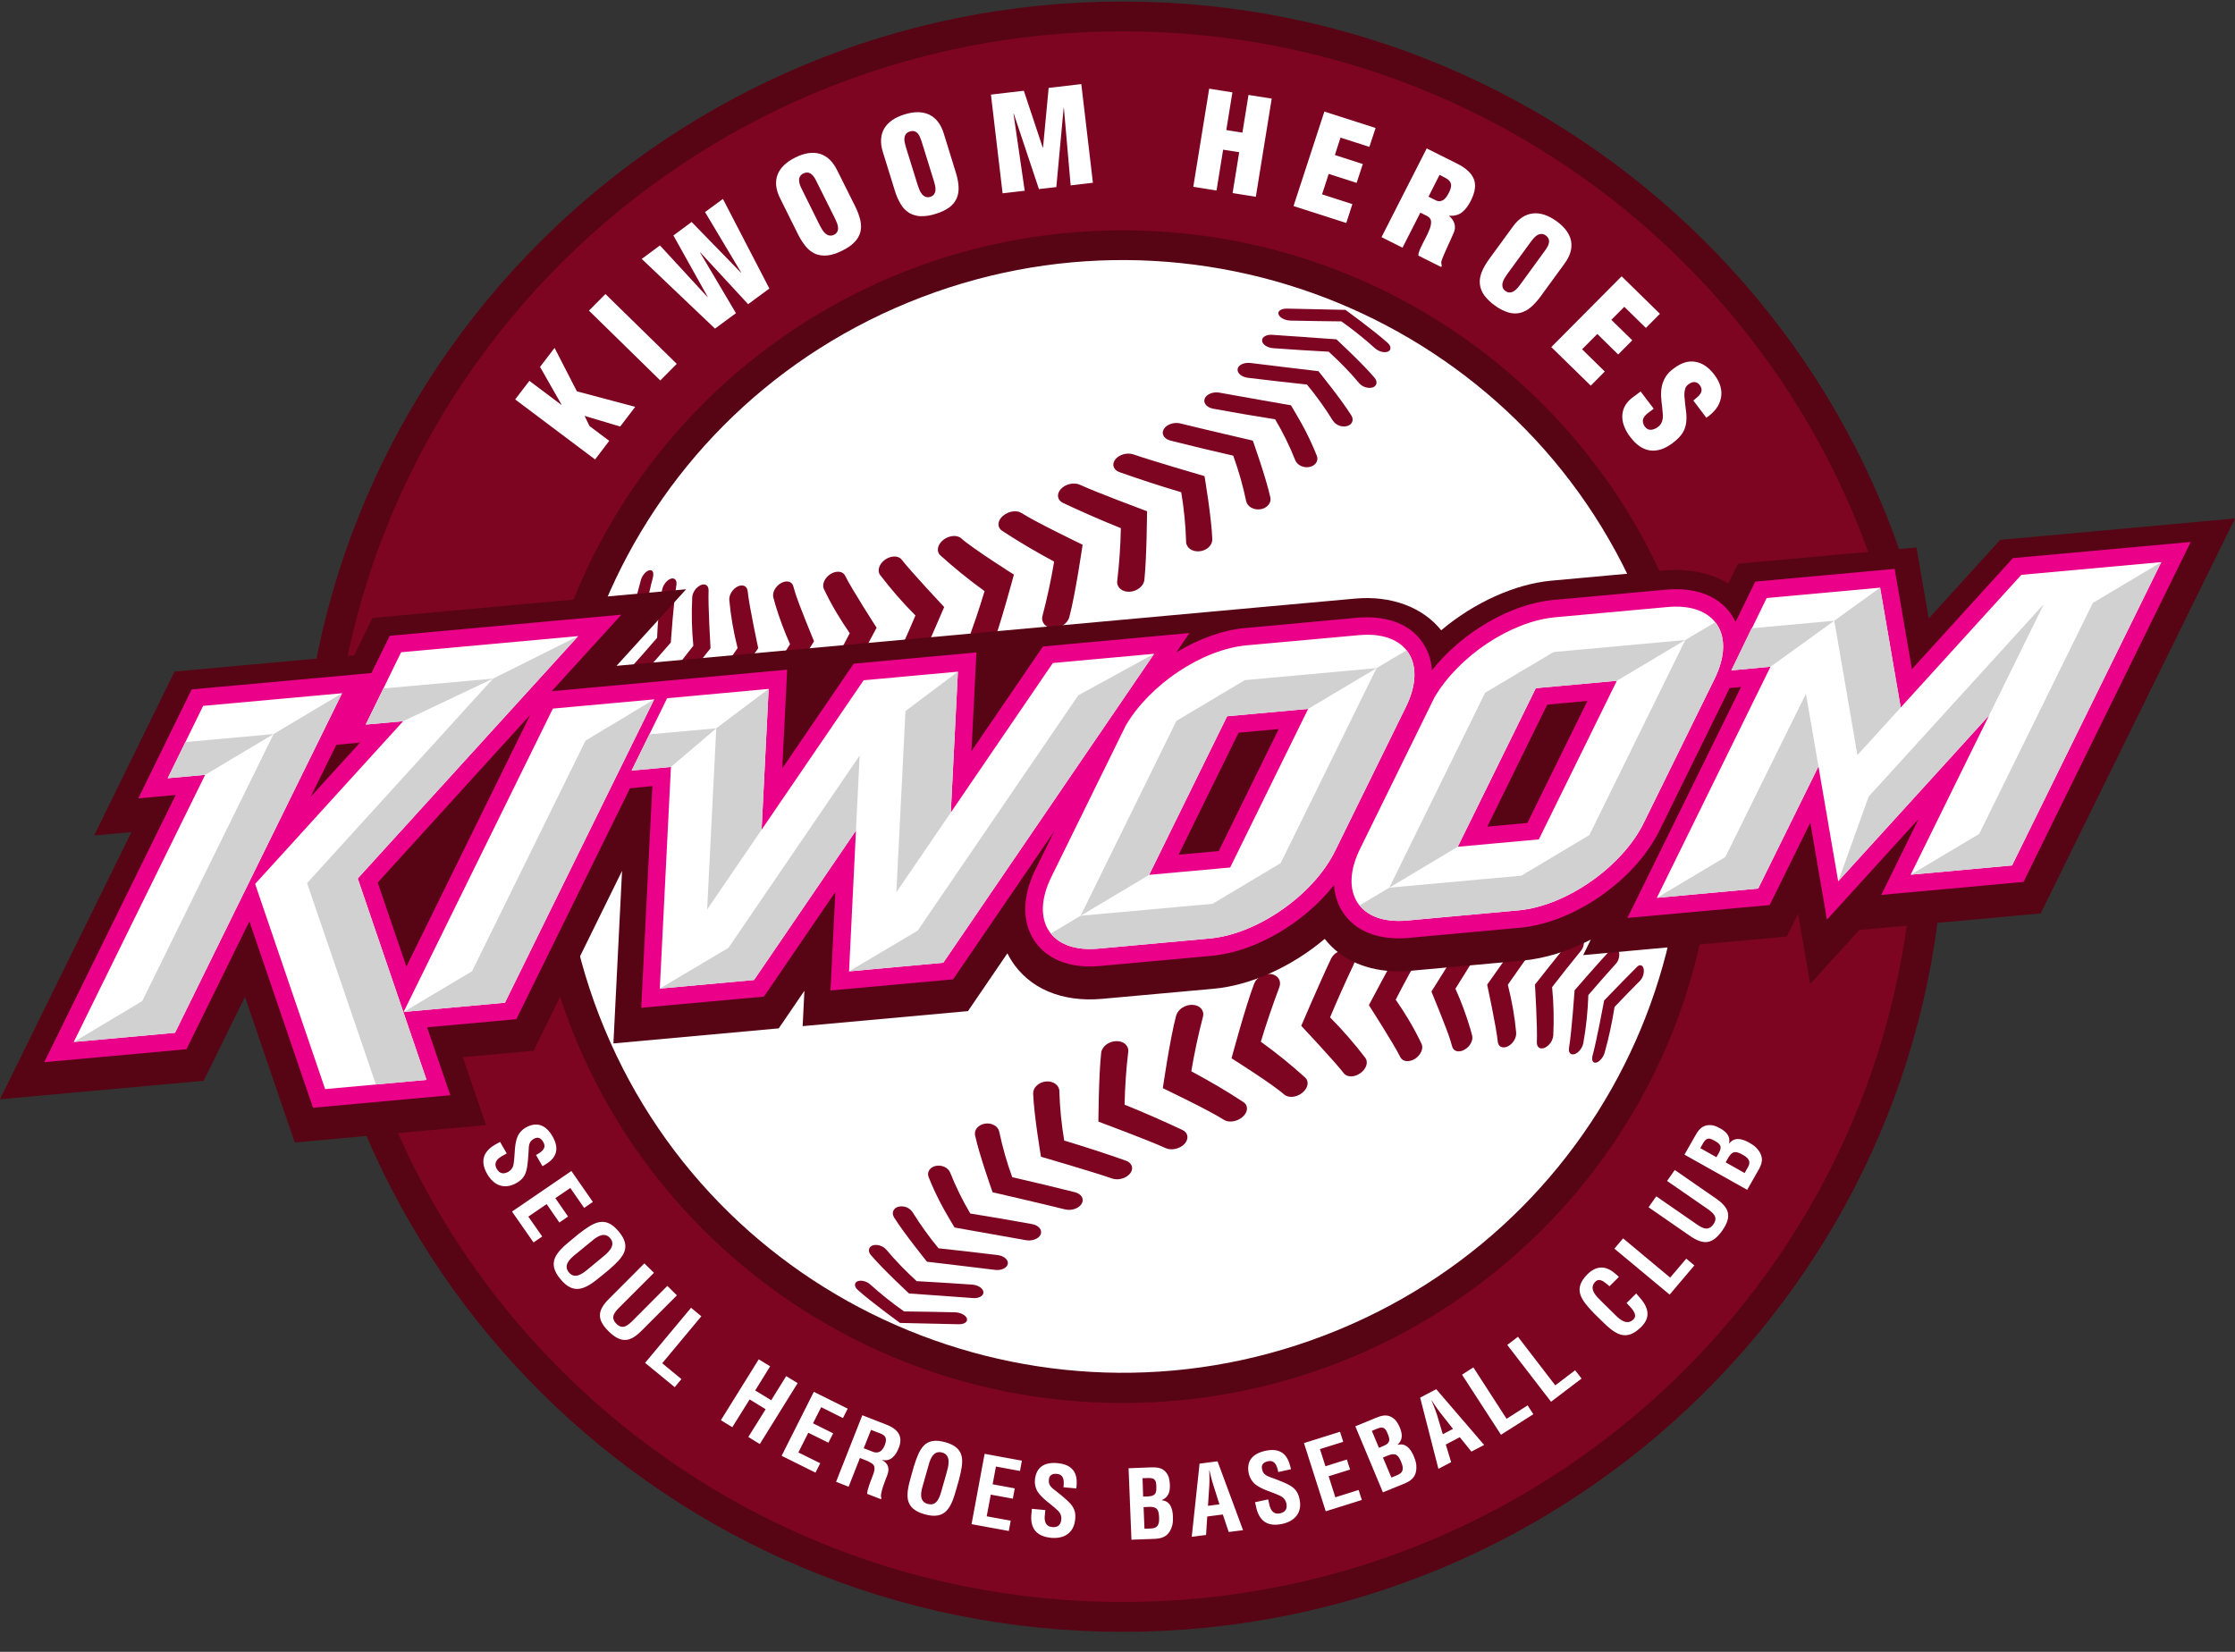 <svg width="46" height="34" viewBox="0 0 46 34" fill="none" xmlns="http://www.w3.org/2000/svg">
<rect x="0" y="0" width="46" height="34" fill="#333333" stroke="none"/>
<path d="M23.107 0.031C13.768 0.031 6.196 7.543 6.196 16.81C6.196 26.076 13.768 33.588 23.107 33.588C32.447 33.588 40.019 26.076 40.019 16.81C40.019 7.543 32.447 0.031 23.107 0.031Z" fill="#570514"/>
<path d="M23.107 32.974C14.109 32.974 6.814 25.738 6.814 16.809C6.814 7.883 14.109 0.645 23.107 0.645C32.105 0.645 39.4 7.883 39.4 16.809C39.4 25.738 32.105 32.974 23.107 32.974Z" fill="#7D0521"/>
<path d="M12.248 9.457L10.603 8.221L10.896 7.839L11.554 8.333L11.557 8.328L11.115 7.552L11.414 7.161L11.873 8.054L13.074 8.374L12.765 8.779L12.032 8.56L12.133 8.769L12.539 9.074L12.248 9.457ZM13.59 7.831L12.122 6.394L12.461 6.052L13.929 7.489L13.59 7.831ZM15.248 5.61L15.253 5.607L14.511 4.365L14.879 4.095L15.835 5.939L15.398 6.261L14.412 5.194L14.408 5.197L15.147 6.446L14.716 6.764L13.208 5.329L13.583 5.052L14.565 6.118V6.11L13.86 4.847L14.235 4.569L15.248 5.61ZM16.81 3.744C16.796 3.715 16.781 3.687 16.764 3.66C16.749 3.634 16.729 3.61 16.706 3.59C16.685 3.57 16.659 3.558 16.631 3.553C16.598 3.549 16.565 3.555 16.535 3.571C16.507 3.583 16.483 3.603 16.467 3.629C16.451 3.656 16.444 3.686 16.447 3.717C16.448 3.748 16.454 3.778 16.465 3.807C16.476 3.836 16.488 3.867 16.503 3.894L16.877 4.648C16.89 4.673 16.906 4.701 16.925 4.731C16.943 4.76 16.964 4.785 16.988 4.806C17.011 4.827 17.038 4.841 17.069 4.847C17.101 4.853 17.136 4.848 17.165 4.832C17.195 4.819 17.22 4.795 17.235 4.765C17.247 4.738 17.251 4.708 17.248 4.679C17.245 4.646 17.237 4.614 17.224 4.584C17.212 4.554 17.199 4.525 17.185 4.496L16.81 3.744ZM17.601 4.247C17.652 4.35 17.687 4.446 17.707 4.534C17.727 4.623 17.726 4.705 17.707 4.78C17.685 4.858 17.643 4.929 17.585 4.986C17.525 5.05 17.439 5.108 17.329 5.162C17.219 5.216 17.12 5.248 17.032 5.257C16.944 5.267 16.863 5.257 16.791 5.229C16.714 5.196 16.645 5.146 16.591 5.081C16.526 5.002 16.47 4.916 16.425 4.823L16.054 4.078C15.966 3.899 15.949 3.739 16.004 3.595C16.059 3.452 16.183 3.333 16.373 3.24C16.563 3.146 16.732 3.123 16.878 3.167C17.025 3.213 17.141 3.324 17.229 3.502L17.601 4.247ZM18.971 2.92C18.961 2.891 18.951 2.86 18.938 2.83C18.928 2.802 18.912 2.775 18.893 2.752C18.875 2.73 18.851 2.713 18.824 2.703C18.792 2.693 18.757 2.695 18.726 2.707C18.695 2.715 18.666 2.733 18.646 2.758C18.63 2.781 18.619 2.808 18.616 2.836C18.612 2.866 18.613 2.897 18.619 2.927C18.626 2.96 18.634 2.991 18.642 3.02L18.892 3.823C18.901 3.851 18.912 3.881 18.926 3.913C18.939 3.943 18.955 3.971 18.976 3.996C18.996 4.021 19.02 4.039 19.049 4.051C19.081 4.062 19.115 4.062 19.146 4.051C19.179 4.043 19.207 4.023 19.227 3.996C19.242 3.971 19.252 3.943 19.254 3.913C19.255 3.88 19.252 3.847 19.245 3.815C19.238 3.784 19.23 3.753 19.22 3.722L18.971 2.92ZM19.67 3.543C19.705 3.651 19.724 3.752 19.729 3.842C19.734 3.934 19.72 4.014 19.689 4.084C19.655 4.158 19.603 4.222 19.537 4.27C19.451 4.33 19.356 4.374 19.256 4.402C19.156 4.436 19.052 4.452 18.947 4.45C18.865 4.447 18.785 4.424 18.714 4.383C18.642 4.339 18.583 4.278 18.541 4.205C18.488 4.118 18.447 4.024 18.418 3.926L18.171 3.13C18.112 2.941 18.122 2.78 18.198 2.647C18.276 2.514 18.417 2.416 18.619 2.354C18.822 2.292 18.993 2.295 19.13 2.362C19.267 2.43 19.365 2.558 19.424 2.747L19.67 3.543ZM20.635 3.979L20.395 1.947L21.072 1.868L21.462 3.04L21.467 3.039L21.583 1.809L22.255 1.731L22.494 3.762L22.036 3.816L21.896 2.217L21.892 2.218L21.741 3.851L21.383 3.892L20.864 2.337H20.859L21.09 3.926L20.635 3.979ZM24.56 3.845L24.887 1.825L25.365 1.901L25.239 2.677L25.571 2.73L25.696 1.954L26.174 2.03L25.847 4.05L25.369 3.974L25.505 3.133L25.174 3.081L25.038 3.921L24.56 3.845ZM26.623 4.241L27.258 2.296L28.312 2.634L28.184 3.023L27.59 2.832L27.474 3.191L28.049 3.376L27.922 3.764L27.347 3.579L27.21 4L27.834 4.201L27.709 4.59L26.623 4.241ZM29.401 4.048L29.547 4.121C29.574 4.136 29.605 4.143 29.635 4.141C29.662 4.138 29.687 4.129 29.709 4.114C29.733 4.097 29.753 4.076 29.77 4.052C29.788 4.027 29.803 4.001 29.817 3.973C29.841 3.931 29.857 3.885 29.865 3.838C29.87 3.805 29.863 3.771 29.845 3.742C29.824 3.712 29.796 3.687 29.763 3.67C29.719 3.645 29.674 3.621 29.628 3.6L29.401 4.048ZM28.866 5.098L28.434 4.881L29.364 3.055L29.994 3.37C30.173 3.46 30.286 3.565 30.334 3.686C30.383 3.808 30.36 3.959 30.268 4.14C30.218 4.238 30.16 4.314 30.094 4.367C30.027 4.422 29.939 4.446 29.828 4.442L29.826 4.447C29.877 4.487 29.915 4.541 29.935 4.602C29.953 4.665 29.947 4.731 29.92 4.79L29.858 4.931L29.782 5.098L29.711 5.26C29.692 5.301 29.677 5.344 29.664 5.387C29.662 5.416 29.666 5.444 29.675 5.471L29.662 5.496L29.19 5.26C29.194 5.239 29.196 5.219 29.201 5.199C29.206 5.18 29.212 5.161 29.22 5.143C29.257 5.06 29.296 4.983 29.334 4.911C29.372 4.84 29.403 4.775 29.425 4.714C29.445 4.664 29.455 4.611 29.454 4.558C29.451 4.514 29.425 4.477 29.376 4.448L29.233 4.377L28.866 5.098ZM31.79 5.17C31.808 5.145 31.826 5.119 31.843 5.09C31.859 5.065 31.871 5.036 31.878 5.007C31.885 4.98 31.884 4.951 31.876 4.924C31.864 4.893 31.843 4.866 31.814 4.847C31.789 4.827 31.758 4.816 31.725 4.815C31.696 4.816 31.668 4.824 31.643 4.838C31.617 4.854 31.593 4.874 31.573 4.896C31.55 4.921 31.53 4.945 31.512 4.97L31.015 5.651C30.999 5.674 30.981 5.702 30.963 5.732C30.946 5.76 30.934 5.791 30.926 5.823C30.919 5.852 30.919 5.883 30.927 5.913C30.937 5.945 30.958 5.972 30.986 5.99C31.012 6.011 31.044 6.021 31.077 6.02C31.107 6.018 31.136 6.008 31.161 5.991C31.189 5.973 31.214 5.951 31.235 5.926C31.257 5.899 31.277 5.875 31.294 5.851L31.79 5.17ZM31.71 6.099C31.642 6.192 31.573 6.268 31.503 6.327C31.441 6.381 31.366 6.42 31.285 6.441C31.205 6.458 31.122 6.455 31.044 6.431C30.944 6.4 30.851 6.352 30.768 6.289C30.682 6.229 30.606 6.156 30.544 6.072C30.496 6.005 30.467 5.928 30.458 5.846C30.449 5.77 30.463 5.688 30.495 5.603C30.529 5.518 30.58 5.429 30.647 5.336L31.139 4.662C31.256 4.501 31.391 4.412 31.545 4.394C31.699 4.375 31.862 4.428 32.034 4.551C32.206 4.675 32.306 4.811 32.335 4.96C32.363 5.109 32.319 5.265 32.201 5.425L31.71 6.099ZM31.928 7.144L33.376 5.687L34.164 6.459L33.875 6.75L33.431 6.315L33.164 6.583L33.595 7.004L33.305 7.296L32.875 6.874L32.562 7.189L33.029 7.647L32.741 7.938L31.928 7.144ZM34.036 8.413L33.92 8.5C33.897 8.517 33.877 8.536 33.858 8.557C33.841 8.576 33.827 8.599 33.819 8.623C33.811 8.648 33.81 8.674 33.816 8.7C33.823 8.731 33.837 8.761 33.858 8.786C33.892 8.83 33.933 8.85 33.983 8.846C34.032 8.841 34.078 8.823 34.12 8.79C34.152 8.768 34.178 8.738 34.195 8.704C34.21 8.673 34.22 8.639 34.223 8.605C34.227 8.57 34.226 8.534 34.221 8.499C34.217 8.462 34.214 8.425 34.211 8.388C34.2 8.31 34.193 8.231 34.188 8.151C34.185 8.08 34.191 8.008 34.206 7.938C34.222 7.871 34.249 7.809 34.285 7.75C34.323 7.692 34.377 7.635 34.452 7.581C34.606 7.465 34.755 7.42 34.899 7.448C35.042 7.474 35.171 7.563 35.284 7.713C35.347 7.795 35.389 7.878 35.411 7.961C35.433 8.044 35.435 8.123 35.418 8.2C35.402 8.276 35.369 8.348 35.318 8.416C35.262 8.487 35.195 8.549 35.119 8.598L34.852 8.244L34.924 8.183C34.949 8.164 34.971 8.14 34.99 8.114C35.007 8.091 35.018 8.063 35.021 8.034C35.022 8.001 35.012 7.969 34.993 7.941C34.966 7.899 34.934 7.875 34.897 7.867C34.857 7.86 34.816 7.868 34.782 7.89C34.728 7.921 34.694 7.959 34.683 8.004C34.67 8.053 34.665 8.105 34.668 8.156C34.676 8.264 34.688 8.361 34.699 8.445C34.712 8.531 34.714 8.611 34.706 8.687C34.698 8.765 34.673 8.84 34.633 8.907C34.592 8.975 34.521 9.048 34.421 9.123C34.261 9.242 34.107 9.292 33.959 9.271C33.811 9.249 33.676 9.158 33.556 8.997C33.496 8.922 33.449 8.838 33.418 8.747C33.393 8.675 33.384 8.598 33.392 8.522C33.399 8.455 33.421 8.391 33.457 8.334C33.493 8.278 33.537 8.23 33.591 8.189L33.767 8.058L34.036 8.413ZM11.032 23.774C11.149 23.709 11.257 23.636 11.181 23.506C11.135 23.425 11.073 23.392 10.986 23.441C10.887 23.496 10.884 23.579 10.88 23.681C10.875 23.789 10.862 23.988 10.834 24.091C10.801 24.218 10.737 24.289 10.626 24.352C10.382 24.49 10.163 24.4 10.028 24.166C9.864 23.88 9.968 23.686 10.198 23.556L10.292 23.503L10.429 23.742L10.353 23.784C10.225 23.85 10.155 23.939 10.223 24.057C10.281 24.157 10.361 24.174 10.459 24.121C10.536 24.077 10.567 24.014 10.575 23.928C10.601 23.748 10.583 23.553 10.656 23.384C10.691 23.311 10.748 23.25 10.818 23.21C11.039 23.086 11.229 23.141 11.374 23.393C11.592 23.774 11.291 23.931 11.165 24.004L11.032 23.774ZM10.538 24.938L11.76 24.103L12.202 24.739L12.023 24.863L11.738 24.452L11.43 24.662L11.692 25.04L11.513 25.163L11.251 24.784L10.874 25.042L11.16 25.451L10.981 25.573L10.538 24.938ZM11.829 25.831C11.734 25.91 11.587 26.044 11.708 26.189C11.834 26.34 11.993 26.213 12.102 26.123L12.395 25.881C12.486 25.807 12.693 25.645 12.561 25.488C12.422 25.322 12.234 25.499 12.146 25.572L11.829 25.831ZM11.916 25.393C12.215 25.163 12.451 25.007 12.733 25.346C13.017 25.684 12.819 25.885 12.535 26.134L12.373 26.267C12.068 26.518 11.826 26.678 11.537 26.331C11.246 25.984 11.449 25.777 11.753 25.527L11.916 25.393ZM13.735 26.468L13.932 26.662L13.204 27.391C12.973 27.623 12.787 27.658 12.529 27.405C12.269 27.15 12.303 26.966 12.534 26.734L13.262 26.004L13.46 26.198L12.748 26.91C12.648 27.011 12.554 27.117 12.689 27.25C12.816 27.375 12.924 27.281 13.024 27.181L13.735 26.468ZM13.277 28.052L14.223 26.918L14.435 27.093L13.629 28.06L14.025 28.386L13.887 28.552L13.277 28.052ZM14.837 29.232L15.616 27.979L15.851 28.123L15.543 28.62L15.873 28.821L16.181 28.325L16.417 28.469L15.638 29.723L15.402 29.577L15.758 29.006L15.429 28.804L15.072 29.376L14.837 29.232ZM16.087 29.965L16.75 28.648L17.447 28.994L17.35 29.188L16.901 28.964L16.733 29.296L17.148 29.502L17.05 29.695L16.636 29.49L16.432 29.896L16.882 30.118L16.784 30.311L16.087 29.965ZM17.777 29.809L17.981 29.888C18.067 29.915 18.155 29.885 18.209 29.748C18.27 29.595 18.215 29.544 18.119 29.505L17.927 29.431L17.777 29.809ZM17.699 30.01L17.466 30.601L17.208 30.5L17.748 29.13L18.236 29.32C18.459 29.405 18.599 29.547 18.499 29.8C18.44 29.949 18.339 30.092 18.157 30.049L18.155 30.052C18.3 30.132 18.309 30.246 18.256 30.378C18.234 30.435 18.095 30.768 18.141 30.833L18.131 30.858L17.847 30.748C17.851 30.648 17.922 30.482 17.956 30.39C17.988 30.305 18.035 30.191 17.956 30.13C17.894 30.084 17.818 30.056 17.744 30.028L17.699 30.01ZM18.988 30.594C18.955 30.711 18.91 30.905 19.093 30.955C19.284 31.009 19.34 30.815 19.379 30.679L19.482 30.316C19.514 30.203 19.591 29.953 19.393 29.898C19.184 29.839 19.131 30.091 19.1 30.201L18.988 30.594ZM18.809 30.183C18.923 29.825 19.027 29.565 19.454 29.685C19.88 29.803 19.833 30.08 19.741 30.444L19.684 30.645C19.578 31.023 19.471 31.291 19.033 31.169C18.594 31.047 18.644 30.763 18.752 30.385L18.809 30.183ZM19.996 31.372L20.265 29.924L21.032 30.065L20.993 30.277L20.498 30.186L20.43 30.551L20.885 30.635L20.846 30.847L20.392 30.764L20.308 31.21L20.802 31.3L20.763 31.512L19.996 31.372ZM21.888 30.612C21.902 30.482 21.903 30.351 21.751 30.337C21.66 30.329 21.596 30.36 21.587 30.459C21.576 30.57 21.642 30.621 21.724 30.683C21.809 30.748 21.965 30.874 22.035 30.955C22.12 31.056 22.142 31.146 22.129 31.274C22.102 31.552 21.903 31.678 21.633 31.653C21.302 31.62 21.202 31.426 21.228 31.164L21.238 31.056L21.514 31.082L21.506 31.169C21.486 31.311 21.519 31.419 21.655 31.432C21.771 31.443 21.832 31.388 21.843 31.276C21.851 31.191 21.817 31.128 21.751 31.073C21.619 30.947 21.448 30.85 21.349 30.692C21.31 30.622 21.293 30.541 21.3 30.461C21.325 30.21 21.48 30.088 21.771 30.116C22.21 30.159 22.166 30.493 22.153 30.637L21.888 30.612ZM23.614 31.464C23.672 31.462 23.731 31.465 23.78 31.441C23.854 31.406 23.86 31.309 23.856 31.233C23.85 31.075 23.817 31.009 23.645 31.016L23.537 31.021L23.555 31.466L23.614 31.464ZM23.58 30.803C23.647 30.801 23.734 30.801 23.776 30.744C23.8 30.706 23.802 30.654 23.799 30.583C23.795 30.473 23.769 30.42 23.642 30.422L23.515 30.426L23.528 30.805L23.58 30.803ZM23.287 31.692L23.228 30.221L23.675 30.203C23.794 30.199 23.911 30.202 23.994 30.299C24.06 30.378 24.073 30.461 24.078 30.561C24.083 30.688 24.06 30.815 23.912 30.876V30.88C24.069 30.895 24.134 31.023 24.141 31.213C24.143 31.274 24.142 31.335 24.128 31.393C24.077 31.583 23.972 31.665 23.775 31.674L23.287 31.692ZM24.862 30.994L25.098 30.964L24.97 30.559C24.947 30.493 24.932 30.427 24.915 30.36C24.909 30.328 24.901 30.296 24.892 30.264L24.889 30.265C24.889 30.296 24.889 30.33 24.892 30.363C24.892 30.432 24.895 30.499 24.89 30.569L24.862 30.994ZM24.528 31.632L24.689 30.126L25.059 30.078L25.584 31.496L25.289 31.533L25.168 31.173L24.847 31.214L24.823 31.594L24.528 31.632ZM26.309 30.299C26.283 30.17 26.242 30.046 26.093 30.078C26.003 30.099 25.953 30.148 25.976 30.245C26 30.355 26.079 30.382 26.176 30.417C26.276 30.452 26.466 30.524 26.557 30.58C26.67 30.649 26.719 30.729 26.746 30.854C26.807 31.126 26.658 31.308 26.393 31.366C26.068 31.438 25.912 31.283 25.855 31.027L25.831 30.92L26.101 30.862L26.12 30.946C26.146 31.087 26.211 31.178 26.344 31.15C26.458 31.124 26.499 31.053 26.475 30.943C26.456 30.86 26.404 30.81 26.324 30.778C26.158 30.7 25.965 30.661 25.822 30.541C25.763 30.485 25.722 30.414 25.703 30.336C25.649 30.091 25.758 29.926 26.043 29.862C26.474 29.767 26.536 30.099 26.57 30.241L26.309 30.299ZM27.286 31.107L26.838 29.703L27.58 29.47L27.646 29.677L27.167 29.827L27.28 30.18L27.721 30.041L27.787 30.248L27.346 30.386L27.483 30.819L27.963 30.668L28.029 30.874L27.286 31.107ZM28.692 30.39C28.744 30.367 28.801 30.351 28.838 30.312C28.895 30.253 28.867 30.159 28.838 30.091C28.777 29.944 28.722 29.895 28.563 29.96L28.463 30L28.637 30.412L28.692 30.39ZM28.428 29.781C28.491 29.756 28.572 29.728 28.591 29.659C28.601 29.616 28.585 29.566 28.557 29.501C28.515 29.398 28.472 29.358 28.353 29.402L28.235 29.452L28.381 29.801L28.428 29.781ZM28.463 30.717L27.895 29.358L28.308 29.188C28.418 29.142 28.529 29.105 28.64 29.168C28.729 29.218 28.771 29.292 28.811 29.384C28.86 29.502 28.883 29.629 28.765 29.736L28.767 29.739C28.92 29.7 29.024 29.798 29.098 29.973C29.122 30.029 29.142 30.088 29.149 30.147C29.167 30.343 29.099 30.456 28.916 30.532L28.463 30.717ZM29.695 29.521L29.905 29.411L29.642 29.077C29.598 29.022 29.562 28.965 29.522 28.909C29.505 28.88 29.485 28.852 29.468 28.826L29.464 28.828C29.475 28.857 29.488 28.889 29.501 28.919C29.526 28.984 29.553 29.046 29.573 29.112L29.695 29.521ZM29.605 30.233L29.229 28.767L29.56 28.594L30.547 29.742L30.284 29.878L30.045 29.582L29.757 29.733L29.867 30.096L29.605 30.233ZM30.893 29.532L30.091 28.295L30.324 28.145L31.008 29.203L31.441 28.927L31.559 29.109L30.893 29.532ZM31.923 28.852L31.022 27.683L31.242 27.515L32.01 28.515L32.419 28.204L32.551 28.375L31.923 28.852ZM33.675 26.624C33.693 26.645 33.713 26.667 33.731 26.687C33.913 26.887 33.996 27.097 33.778 27.313C33.456 27.634 33.231 27.452 32.952 27.174L32.801 27.026C32.542 26.753 32.364 26.535 32.676 26.224C32.855 26.052 33.042 26.044 33.235 26.208C33.265 26.231 33.293 26.256 33.319 26.283L33.126 26.475C33.051 26.416 32.932 26.284 32.835 26.381C32.682 26.534 32.878 26.703 32.958 26.783L33.25 27.071C33.336 27.157 33.486 27.29 33.62 27.156C33.728 27.049 33.541 26.891 33.478 26.82L33.675 26.624ZM34.364 26.647L33.227 25.701L33.406 25.489L34.375 26.297L34.706 25.907L34.873 26.046L34.364 26.647ZM34.311 24.307L34.47 24.082L35.319 24.67C35.588 24.857 35.655 25.031 35.448 25.328C35.239 25.625 35.05 25.624 34.78 25.437L33.93 24.849L34.089 24.624L34.919 25.198C35.035 25.278 35.158 25.351 35.266 25.198C35.369 25.052 35.258 24.964 35.141 24.881L34.311 24.307ZM35.936 24.093C35.965 24.044 35.998 23.996 36.005 23.942C36.012 23.861 35.933 23.804 35.867 23.768C35.727 23.689 35.654 23.685 35.569 23.832L35.517 23.925L35.908 24.145L35.936 24.093ZM35.352 23.774C35.386 23.716 35.432 23.644 35.405 23.579C35.385 23.537 35.342 23.51 35.28 23.475C35.184 23.421 35.123 23.413 35.058 23.522L34.995 23.632L35.327 23.819L35.352 23.774ZM35.96 24.49L34.669 23.766L34.889 23.38C34.947 23.277 35.012 23.18 35.139 23.162C35.241 23.146 35.32 23.179 35.407 23.227C35.52 23.291 35.616 23.376 35.589 23.533L35.593 23.535C35.688 23.41 35.831 23.424 35.998 23.517C36.052 23.547 36.104 23.581 36.147 23.624C36.282 23.766 36.299 23.898 36.2 24.069L35.96 24.49Z" fill="white"/>
<path d="M23.107 28.878C16.389 28.878 10.943 23.474 10.943 16.809C10.943 10.144 16.389 4.741 23.107 4.741C29.825 4.741 35.272 10.145 35.272 16.809C35.272 23.474 29.825 28.878 23.107 28.878Z" fill="#570514"/>
<path d="M27.523 27.382C21.635 29.801 14.885 27.028 12.446 21.185C10.007 15.344 12.803 8.646 18.691 6.227C24.579 3.808 31.33 6.581 33.767 12.422C36.207 18.265 33.411 24.962 27.523 27.382Z" fill="white"/>
<path d="M13.19 11.942C13.216 11.845 13.294 11.755 13.362 11.738C13.41 11.727 13.441 11.755 13.446 11.807C13.447 11.834 13.444 11.861 13.438 11.887C13.359 12.159 13.199 13.015 13.199 13.015C13.199 13.015 12.74 13.492 12.522 13.709C12.466 13.765 12.405 13.747 12.387 13.671C12.38 13.627 12.382 13.583 12.395 13.54C12.407 13.498 12.429 13.459 12.458 13.426C12.63 13.252 12.804 13.075 12.984 12.883C13.033 12.565 13.102 12.25 13.19 11.942ZM13.627 12.143C13.645 12.042 13.725 11.938 13.805 11.912C13.869 11.892 13.913 11.922 13.923 11.984C13.925 12.005 13.925 12.026 13.921 12.047C13.869 12.337 13.806 13.226 13.806 13.226C13.806 13.226 13.311 13.797 13.073 14.053C13.01 14.12 12.932 14.114 12.901 14.037C12.869 13.959 12.893 13.841 12.956 13.773C13.14 13.571 13.33 13.354 13.524 13.128C13.535 12.797 13.569 12.47 13.627 12.143ZM14.246 12.297C14.251 12.243 14.27 12.192 14.301 12.147C14.332 12.102 14.374 12.066 14.423 12.042C14.503 12.01 14.566 12.04 14.58 12.112C14.583 12.127 14.584 12.141 14.584 12.156C14.57 12.444 14.624 13.343 14.624 13.343C14.624 13.343 14.109 13.996 13.857 14.303C13.791 14.383 13.697 14.39 13.645 14.318C13.596 14.246 13.609 14.123 13.675 14.041C13.874 13.795 14.071 13.55 14.27 13.291C14.238 12.961 14.23 12.629 14.247 12.297M15.01 12.349C15.002 12.247 15.078 12.123 15.181 12.072C15.276 12.025 15.362 12.056 15.383 12.14L15.388 12.165C15.415 12.456 15.606 13.342 15.606 13.342C15.606 13.342 15.086 14.082 14.823 14.429C14.755 14.522 14.642 14.541 14.574 14.475C14.507 14.409 14.509 14.28 14.576 14.188C14.778 13.917 14.98 13.63 15.181 13.34C15.098 13.011 15.04 12.681 15.01 12.349M15.955 12.434C15.941 12.389 15.928 12.343 15.917 12.297C15.89 12.2 15.959 12.066 16.072 12.004C16.185 11.937 16.3 11.966 16.327 12.065C16.339 12.111 16.352 12.155 16.366 12.198C16.436 12.433 16.754 13.2 16.754 13.2C16.754 13.2 16.246 14.015 15.986 14.412C15.917 14.517 15.789 14.555 15.698 14.499C15.61 14.443 15.593 14.312 15.661 14.206C15.864 13.893 16.064 13.576 16.26 13.258C16.137 12.985 16.036 12.708 15.954 12.434M17.489 13.033C17.282 12.736 17.103 12.432 16.957 12.123C16.912 12.028 16.974 11.892 17.091 11.816C17.214 11.741 17.347 11.754 17.393 11.848C17.524 12.116 18.042 12.92 18.042 12.92C18.042 12.92 17.578 13.8 17.325 14.231C17.257 14.346 17.114 14.401 17.005 14.354C16.896 14.307 16.862 14.176 16.929 14.06C17.124 13.725 17.31 13.379 17.489 13.033M18.841 12.668C18.58 12.406 18.337 12.127 18.113 11.833C18.049 11.747 18.094 11.606 18.216 11.52C18.339 11.433 18.492 11.432 18.558 11.519C18.745 11.762 19.433 12.495 19.433 12.495C19.433 12.495 19.041 13.414 18.818 13.877C18.756 14.003 18.605 14.077 18.477 14.043C18.349 14.011 18.294 13.884 18.351 13.76C18.527 13.391 18.69 13.029 18.841 12.668ZM19.884 13.29C20.026 12.909 20.154 12.536 20.264 12.167C19.946 11.938 19.642 11.691 19.351 11.428C19.267 11.35 19.294 11.21 19.413 11.114C19.531 11.019 19.7 11.004 19.785 11.082C20.027 11.297 20.868 11.827 20.868 11.827C20.868 11.827 20.585 12.883 20.403 13.361C20.354 13.491 20.198 13.578 20.054 13.56C19.913 13.54 19.835 13.419 19.884 13.29ZM21.668 12.928C21.517 12.92 21.421 12.808 21.456 12.677C21.553 12.308 21.633 11.935 21.696 11.559C21.328 11.363 20.97 11.151 20.622 10.923C20.52 10.854 20.527 10.719 20.64 10.62C20.753 10.521 20.925 10.493 21.027 10.561C21.32 10.75 22.282 11.212 22.282 11.212C22.282 11.212 22.135 12.227 22.008 12.704C21.972 12.835 21.821 12.934 21.668 12.928ZM22.994 11.96C23.037 11.598 23.062 11.235 23.069 10.871C22.666 10.709 22.268 10.535 21.875 10.35C21.758 10.293 21.741 10.164 21.838 10.062C21.934 9.96 22.109 9.923 22.227 9.978C22.552 10.129 23.608 10.523 23.608 10.523C23.608 10.523 23.603 11.467 23.553 11.937C23.538 12.065 23.401 12.173 23.248 12.18C23.094 12.187 22.979 12.088 22.994 11.96ZM24.412 11.153C24.403 10.802 24.366 10.459 24.312 10.132C23.885 10.005 23.462 9.867 23.043 9.719C22.913 9.674 22.876 9.555 22.957 9.453C23.037 9.354 23.204 9.309 23.331 9.354C23.684 9.478 24.791 9.8 24.791 9.8C24.791 9.8 24.937 10.662 24.951 11.103C24.953 11.225 24.837 11.333 24.688 11.347C24.539 11.362 24.415 11.275 24.412 11.153ZM25.649 10.318C25.582 9.999 25.493 9.685 25.382 9.379C24.945 9.279 24.512 9.176 24.09 9.069C23.956 9.034 23.893 8.927 23.955 8.83C24.012 8.734 24.168 8.682 24.299 8.717C24.66 8.808 25.785 9.069 25.785 9.069C25.785 9.069 26.056 9.828 26.146 10.238C26.171 10.35 26.081 10.459 25.944 10.482C25.807 10.503 25.674 10.431 25.649 10.318ZM26.659 9.474C26.543 9.183 26.405 8.9 26.244 8.63C25.822 8.564 25.398 8.491 24.973 8.413C24.837 8.389 24.758 8.294 24.796 8.201C24.834 8.111 24.972 8.057 25.104 8.083C25.468 8.151 26.57 8.342 26.57 8.342C26.57 8.342 26.777 8.687 26.87 8.869C26.954 9.034 27.032 9.205 27.102 9.38C27.143 9.48 27.077 9.585 26.956 9.611C26.834 9.637 26.7 9.578 26.659 9.474ZM27.435 8.662C27.274 8.401 27.095 8.151 26.899 7.915C26.493 7.872 26.088 7.825 25.683 7.776C25.552 7.759 25.457 7.678 25.473 7.593C25.488 7.51 25.606 7.457 25.735 7.471C26.084 7.515 27.136 7.64 27.136 7.64C27.136 7.64 27.61 8.225 27.814 8.553C27.818 8.557 27.819 8.56 27.821 8.565C27.866 8.651 27.826 8.74 27.728 8.769C27.674 8.783 27.617 8.781 27.564 8.761C27.512 8.742 27.467 8.707 27.436 8.662M27.973 7.886C27.782 7.657 27.569 7.441 27.347 7.239C26.978 7.22 26.599 7.195 26.207 7.167C26.083 7.159 25.978 7.088 25.976 7.011C25.971 6.935 26.069 6.881 26.192 6.892C26.527 6.916 27.505 6.984 27.505 6.984C27.505 6.984 28.051 7.49 28.291 7.776C28.299 7.785 28.305 7.793 28.31 7.803C28.352 7.873 28.33 7.947 28.253 7.974C28.164 8.003 28.04 7.966 27.973 7.886M28.303 7.171C28.077 6.968 27.849 6.785 27.608 6.615C27.272 6.612 26.922 6.606 26.566 6.599C26.448 6.597 26.335 6.538 26.314 6.469C26.294 6.401 26.37 6.35 26.486 6.352C26.791 6.359 27.691 6.378 27.691 6.378C27.691 6.378 28.284 6.808 28.559 7.056C28.572 7.068 28.584 7.081 28.594 7.096C28.632 7.152 28.625 7.209 28.569 7.236C28.497 7.268 28.379 7.239 28.303 7.17M33.026 21.667C32.999 21.764 32.922 21.854 32.853 21.871C32.805 21.882 32.775 21.854 32.77 21.803C32.769 21.776 32.771 21.749 32.778 21.723C32.856 21.452 33.016 20.593 33.016 20.593C33.016 20.593 33.476 20.116 33.693 19.901C33.749 19.843 33.811 19.862 33.829 19.94C33.836 19.983 33.833 20.027 33.821 20.069C33.809 20.111 33.787 20.15 33.758 20.183C33.585 20.357 33.411 20.534 33.23 20.726C33.181 21.043 33.112 21.36 33.026 21.667ZM32.588 21.466C32.571 21.566 32.49 21.671 32.41 21.696C32.347 21.717 32.302 21.687 32.291 21.626C32.29 21.604 32.291 21.582 32.294 21.561C32.345 21.272 32.408 20.383 32.408 20.383C32.408 20.383 32.904 19.812 33.142 19.556C33.206 19.487 33.282 19.496 33.314 19.573C33.345 19.65 33.322 19.768 33.258 19.836C33.075 20.038 32.885 20.256 32.691 20.481C32.68 20.812 32.646 21.141 32.588 21.466ZM31.969 21.312C31.964 21.366 31.945 21.418 31.914 21.462C31.883 21.507 31.841 21.543 31.793 21.567C31.712 21.6 31.649 21.569 31.635 21.497C31.631 21.483 31.631 21.468 31.631 21.452C31.646 21.164 31.592 20.266 31.592 20.266C31.592 20.266 32.107 19.613 32.359 19.307C32.425 19.225 32.518 19.219 32.57 19.291C32.618 19.362 32.607 19.486 32.541 19.567C32.339 19.815 32.14 20.065 31.945 20.318C31.978 20.651 31.985 20.986 31.969 21.312ZM31.205 21.26C31.213 21.363 31.138 21.486 31.034 21.537C30.939 21.584 30.853 21.552 30.832 21.47L30.827 21.444C30.8 21.153 30.608 20.267 30.608 20.267C30.608 20.267 31.129 19.526 31.392 19.179C31.46 19.087 31.573 19.067 31.64 19.134C31.708 19.2 31.706 19.329 31.638 19.422C31.438 19.693 31.235 19.978 31.034 20.269C31.117 20.598 31.176 20.928 31.206 21.259M30.261 21.175C30.275 21.221 30.287 21.266 30.299 21.312C30.325 21.41 30.256 21.543 30.143 21.605C30.03 21.671 29.915 21.642 29.889 21.544C29.876 21.5 29.863 21.454 29.85 21.41C29.779 21.177 29.461 20.409 29.461 20.409C29.461 20.409 29.969 19.595 30.23 19.198C30.299 19.093 30.426 19.054 30.518 19.11C30.605 19.166 30.622 19.297 30.554 19.403C30.349 19.72 30.151 20.031 29.955 20.351C30.078 20.623 30.18 20.901 30.261 21.175M28.726 20.576C28.933 20.873 29.112 21.177 29.258 21.486C29.303 21.581 29.241 21.717 29.123 21.794C29.001 21.869 28.868 21.854 28.822 21.761C28.691 21.493 28.174 20.689 28.174 20.689C28.174 20.689 28.637 19.809 28.89 19.378C28.958 19.263 29.101 19.207 29.211 19.255C29.319 19.301 29.354 19.433 29.287 19.548C29.092 19.886 28.904 20.229 28.726 20.576ZM27.375 20.94C27.635 21.203 27.878 21.482 28.102 21.776C28.166 21.863 28.122 22.002 27.999 22.089C27.876 22.177 27.724 22.178 27.657 22.09C27.47 21.847 26.782 21.114 26.782 21.114C26.782 21.114 27.174 20.196 27.397 19.73C27.458 19.606 27.611 19.532 27.739 19.564C27.867 19.598 27.921 19.725 27.863 19.848C27.688 20.218 27.526 20.58 27.375 20.94ZM26.331 20.319C26.189 20.7 26.061 21.073 25.95 21.442C26.282 21.68 26.59 21.932 26.864 22.181C26.948 22.259 26.922 22.398 26.802 22.494C26.684 22.59 26.516 22.605 26.429 22.527C26.188 22.312 25.347 21.783 25.347 21.783C25.347 21.783 25.63 20.727 25.812 20.248C25.861 20.118 26.017 20.03 26.161 20.049C26.302 20.07 26.38 20.189 26.331 20.319ZM24.547 20.683C24.699 20.689 24.794 20.801 24.758 20.932C24.661 21.301 24.582 21.674 24.519 22.05C24.9 22.256 25.256 22.461 25.593 22.686C25.695 22.754 25.689 22.89 25.575 22.989C25.463 23.088 25.29 23.115 25.188 23.048C24.895 22.858 23.933 22.398 23.933 22.398C23.933 22.398 24.079 21.383 24.207 20.904C24.244 20.774 24.394 20.675 24.547 20.683ZM23.221 21.649C23.178 22.011 23.153 22.374 23.146 22.738C23.564 22.905 23.965 23.084 24.34 23.26C24.457 23.316 24.473 23.443 24.378 23.547C24.282 23.648 24.107 23.686 23.988 23.631C23.664 23.48 22.607 23.086 22.607 23.086C22.607 23.086 22.612 22.143 22.664 21.671C22.678 21.545 22.813 21.436 22.967 21.43C23.122 21.422 23.236 21.521 23.221 21.649ZM21.803 22.456C21.813 22.807 21.849 23.15 21.903 23.476C22.337 23.607 22.761 23.744 23.172 23.89C23.301 23.935 23.34 24.055 23.259 24.154C23.178 24.256 23.011 24.301 22.884 24.256C22.532 24.131 21.425 23.809 21.425 23.809C21.425 23.809 21.279 22.948 21.264 22.505C21.262 22.384 21.379 22.275 21.527 22.26C21.676 22.247 21.8 22.334 21.803 22.456ZM20.565 23.291C20.637 23.624 20.724 23.934 20.834 24.23C21.27 24.331 21.703 24.433 22.126 24.54C22.259 24.575 22.322 24.681 22.261 24.779C22.203 24.876 22.049 24.926 21.916 24.892C21.555 24.801 20.429 24.54 20.429 24.54C20.429 24.54 20.159 23.782 20.069 23.372C20.043 23.26 20.134 23.151 20.271 23.128C20.409 23.106 20.541 23.178 20.565 23.291ZM19.556 24.135C19.672 24.426 19.81 24.708 19.97 24.978C20.392 25.045 20.817 25.118 21.243 25.196C21.378 25.221 21.456 25.315 21.419 25.408C21.381 25.497 21.244 25.552 21.111 25.526C20.623 25.438 20.135 25.351 19.646 25.266C19.646 25.266 19.438 24.922 19.346 24.739C19.261 24.575 19.183 24.404 19.113 24.229C19.072 24.129 19.138 24.024 19.259 23.998C19.382 23.972 19.515 24.032 19.556 24.135ZM18.78 24.947C18.947 25.215 19.123 25.461 19.317 25.694C19.722 25.737 20.127 25.783 20.532 25.833C20.663 25.849 20.758 25.93 20.742 26.015C20.727 26.099 20.609 26.154 20.48 26.138C20.131 26.094 19.079 25.97 19.079 25.97C19.079 25.97 18.605 25.384 18.4 25.056C18.397 25.052 18.395 25.048 18.394 25.043C18.349 24.958 18.389 24.869 18.487 24.839C18.541 24.825 18.598 24.828 18.651 24.847C18.703 24.867 18.749 24.902 18.78 24.947ZM18.243 25.723C18.434 25.952 18.646 26.169 18.867 26.37C19.237 26.39 19.616 26.414 20.008 26.441C20.133 26.45 20.237 26.52 20.241 26.598C20.244 26.674 20.146 26.728 20.024 26.718C19.688 26.692 18.71 26.624 18.71 26.624C18.71 26.624 18.164 26.118 17.924 25.832C17.917 25.824 17.91 25.815 17.904 25.806C17.863 25.736 17.885 25.662 17.962 25.634C18.052 25.605 18.175 25.644 18.242 25.723M17.912 26.439C18.138 26.641 18.366 26.824 18.607 26.993C18.943 26.997 19.294 27.003 19.649 27.011C19.767 27.012 19.88 27.071 19.901 27.14C19.921 27.207 19.846 27.26 19.731 27.257C19.424 27.249 18.524 27.23 18.524 27.23C18.524 27.23 17.932 26.801 17.657 26.553C17.644 26.541 17.632 26.528 17.621 26.514C17.583 26.457 17.591 26.4 17.647 26.374C17.718 26.342 17.837 26.37 17.912 26.439" fill="#7D0521"/>
<path d="M41.198 11.109L41.168 11.111L39.697 12.73L39.445 11.268L35.77 11.603L35.572 12.009C35.268 11.826 34.895 11.73 34.487 11.73C34.406 11.73 34.323 11.735 34.242 11.741L31.928 11.952C31.183 12.021 30.341 12.401 29.662 12.973C29.282 12.497 28.628 12.253 27.889 12.321L25.575 12.531L12.689 13.705L14.122 12.129L7.666 12.719L7.291 13.486L3.592 13.822L1.938 17.196L2.705 17.127L0 22.626L4.192 22.246L5.042 20.517L6.066 23.516L10.003 23.158L9.526 21.76L10.982 21.628L12.803 17.925L12.625 21.477L15.992 21.17L16.028 21.167L16.556 20.393L16.52 21.121L19.886 20.815L19.922 20.812L20.734 19.622C20.759 19.672 20.785 19.72 20.814 19.766C21.179 20.344 21.849 20.634 22.686 20.559L24.984 20.351C25.738 20.282 26.585 19.9 27.265 19.325C27.603 19.757 28.139 19.993 28.786 19.993C28.868 19.993 28.953 19.989 29.04 19.981L31.337 19.772C31.795 19.73 32.276 19.581 32.741 19.34L32.585 19.659L36.776 19.277L37.008 18.809L37.256 20.255L38.268 19.142L42.001 18.801L46 10.671L41.198 11.109Z" fill="#570514"/>
<path d="M6.922 15.33L7.41 15.285L6.39 16.406L6.922 15.33ZM8.364 19.896L7.774 18.166L10.913 14.714L8.364 19.896ZM26.318 15.006L25.084 17.517L24.258 17.592L25.492 15.081L26.318 15.006ZM32.671 14.428L31.436 16.939L30.611 17.014L31.845 14.503L32.671 14.428ZM41.459 11.485L41.429 11.488L39.35 13.774L38.995 11.709L36.126 11.971L35.72 12.802C35.701 12.76 35.679 12.719 35.654 12.68C35.43 12.323 35.018 12.127 34.494 12.127C34.429 12.127 34.36 12.131 34.292 12.137L31.978 12.348C31.092 12.428 30.093 13.014 29.471 13.797C29.461 13.606 29.402 13.421 29.3 13.258C29.077 12.902 28.665 12.706 28.14 12.706C28.075 12.706 28.007 12.71 27.939 12.715L25.624 12.927C25.177 12.967 24.677 13.146 24.211 13.427L24.481 13.03L21.466 13.306L19.994 15.462L20.096 13.429L17.571 13.66L16.1 15.816L16.201 13.784L11.355 14.227L12.789 12.652L8.021 13.087L7.645 13.853L3.945 14.19L2.846 16.433L3.616 16.363L0.911 21.863L3.838 21.596L5.133 18.964L6.442 22.801L9.268 22.543L8.79 21.145L10.627 20.978L12.967 16.224L13.426 16.18L13.198 20.743L15.723 20.513L17.193 18.359L17.093 20.387L19.616 20.158L21.702 17.103L21.314 17.892C21.045 18.439 21.031 18.953 21.275 19.34C21.499 19.696 21.911 19.893 22.433 19.893C22.499 19.893 22.567 19.889 22.637 19.883L24.935 19.674C25.833 19.592 26.839 19.003 27.458 18.215C27.469 18.416 27.527 18.6 27.628 18.762C27.881 19.162 28.37 19.361 28.99 19.305L31.287 19.095C32.394 18.994 33.653 18.117 34.154 17.096L35.598 14.162L35.834 14.14L33.495 18.894L36.423 18.629L37.259 16.932L37.602 18.929L39.489 16.855L38.72 18.42L41.647 18.153L45.089 11.155L41.459 11.485Z" fill="#EB008A"/>
<path d="M11.9 13.093L8.256 13.425L7.527 14.914L8.297 14.845L5.251 18.194L6.692 22.417L8.778 22.227L7.362 18.082L11.9 13.093ZM41.602 11.832L39.119 14.563L38.695 12.096L36.361 12.309L35.636 13.798L36.44 13.723L34.101 18.48L36.186 18.289L37.427 15.775L37.833 18.139L40.939 14.725L39.325 18.004L41.411 17.813L44.482 11.57L41.602 11.832Z" fill="white"/>
<path d="M11.379 14.585L8.307 20.829L10.392 20.639L13.464 14.395L11.379 14.585ZM4.181 14.529L3.452 16.018L4.222 15.949L1.518 21.447L3.602 21.258L7.04 14.269L4.181 14.529ZM25.319 17.856L23.651 18.007L25.256 14.743L26.924 14.591L25.319 17.856ZM27.972 13.073L25.658 13.283C24.735 13.368 23.664 14.092 23.171 14.932L21.639 18.049C21.194 18.953 21.627 19.616 22.603 19.526L24.901 19.317C25.88 19.227 27.032 18.423 27.477 17.518L28.937 14.549C29.382 13.644 28.95 12.984 27.972 13.073ZM31.672 17.277L30.003 17.429L31.61 14.165L33.277 14.013L31.672 17.277ZM34.325 12.494L32.011 12.705C31.088 12.789 30.017 13.513 29.524 14.354L27.992 17.472C27.547 18.375 27.98 19.035 28.957 18.948L31.254 18.738C32.232 18.649 33.385 17.844 33.83 16.94L35.29 13.971C35.735 13.066 35.303 12.405 34.325 12.494ZM21.669 13.647L19.569 16.724L19.715 13.825L17.775 14.002L15.675 17.078L15.82 14.18L13.73 14.372L13 15.861L13.809 15.786L13.58 20.348L15.519 20.171L17.617 17.096L17.475 19.994L19.414 19.816L23.754 13.457L21.669 13.647Z" fill="white"/>
<path d="M4.222 15.949L5.631 15.109L3.816 15.274L3.451 16.018L4.222 15.949ZM8.297 14.845L10.147 13.968L7.892 14.17L7.527 14.914L8.297 14.845Z" fill="#D1D1D1"/>
<path d="M11.9 13.093L10.148 13.968L6.32 18.177L7.737 22.323L6.693 22.417L8.778 22.227L7.363 18.082L11.9 13.093ZM37.169 14.279L35.51 17.641L34.102 18.48L36.187 18.289L37.427 15.775L37.169 14.279ZM38.229 15.542L39.12 14.563L38.696 12.096L37.753 12.776L38.229 15.542ZM43.074 12.41L40.735 17.165L39.327 18.004L41.411 17.814L44.483 11.57L43.074 12.41ZM42.065 12.435L38.46 16.396L37.834 18.139L40.939 14.725L42.065 12.435Z" fill="#D1D1D1"/>
<path d="M12.051 15.244L9.715 19.992L8.308 20.829L10.393 20.639L13.464 14.395L12.051 15.244ZM5.631 15.109L2.927 20.606L1.518 21.447L3.602 21.258L7.04 14.269L5.631 15.109ZM18.449 18.365L19.569 16.724L19.715 13.825L18.636 14.636L18.449 18.365ZM17.693 15.552L14.993 19.509L13.58 20.348L15.519 20.172L17.617 17.096L17.693 15.552ZM22.193 14.311L18.887 19.156L17.474 19.993L19.414 19.816L23.754 13.457L22.193 14.311ZM13.809 15.786L14.742 14.991L13.365 15.115L13 15.861L13.809 15.786ZM36.441 13.723L37.753 12.776L36.049 12.932L35.632 13.799L36.441 13.723Z" fill="#D1D1D1"/>
<path d="M14.554 18.72L15.675 17.078L15.82 14.18L14.742 14.99L14.554 18.72ZM25.622 13.999L24.213 14.837L22.241 18.849L23.651 18.008L25.256 14.742L26.924 14.591L28.332 13.752L25.622 13.999Z" fill="#D1D1D1"/>
<path d="M28.949 13.386L28.332 13.752L26.358 17.766L24.958 18.603L22.24 18.849L21.628 19.215C21.814 19.446 22.149 19.567 22.603 19.526L24.901 19.316C24.948 19.312 24.998 19.305 25.046 19.297C25.99 19.147 27.053 18.378 27.476 17.518L28.936 14.549C29.174 14.065 29.161 13.652 28.949 13.386ZM31.975 13.421L30.566 14.259L28.594 18.271L30.003 17.429L31.609 14.165L33.277 14.013L34.686 13.173L31.975 13.421Z" fill="#D1D1D1"/>
<path d="M35.303 12.807L34.686 13.174L32.712 17.188L31.312 18.024L28.594 18.271L27.982 18.637C28.168 18.868 28.504 18.988 28.957 18.947L31.254 18.738C31.302 18.734 31.351 18.726 31.4 18.718C32.343 18.569 33.406 17.8 33.829 16.939L35.289 13.97C35.528 13.487 35.514 13.073 35.303 12.807Z" fill="#D1D1D1"/>
</svg>
